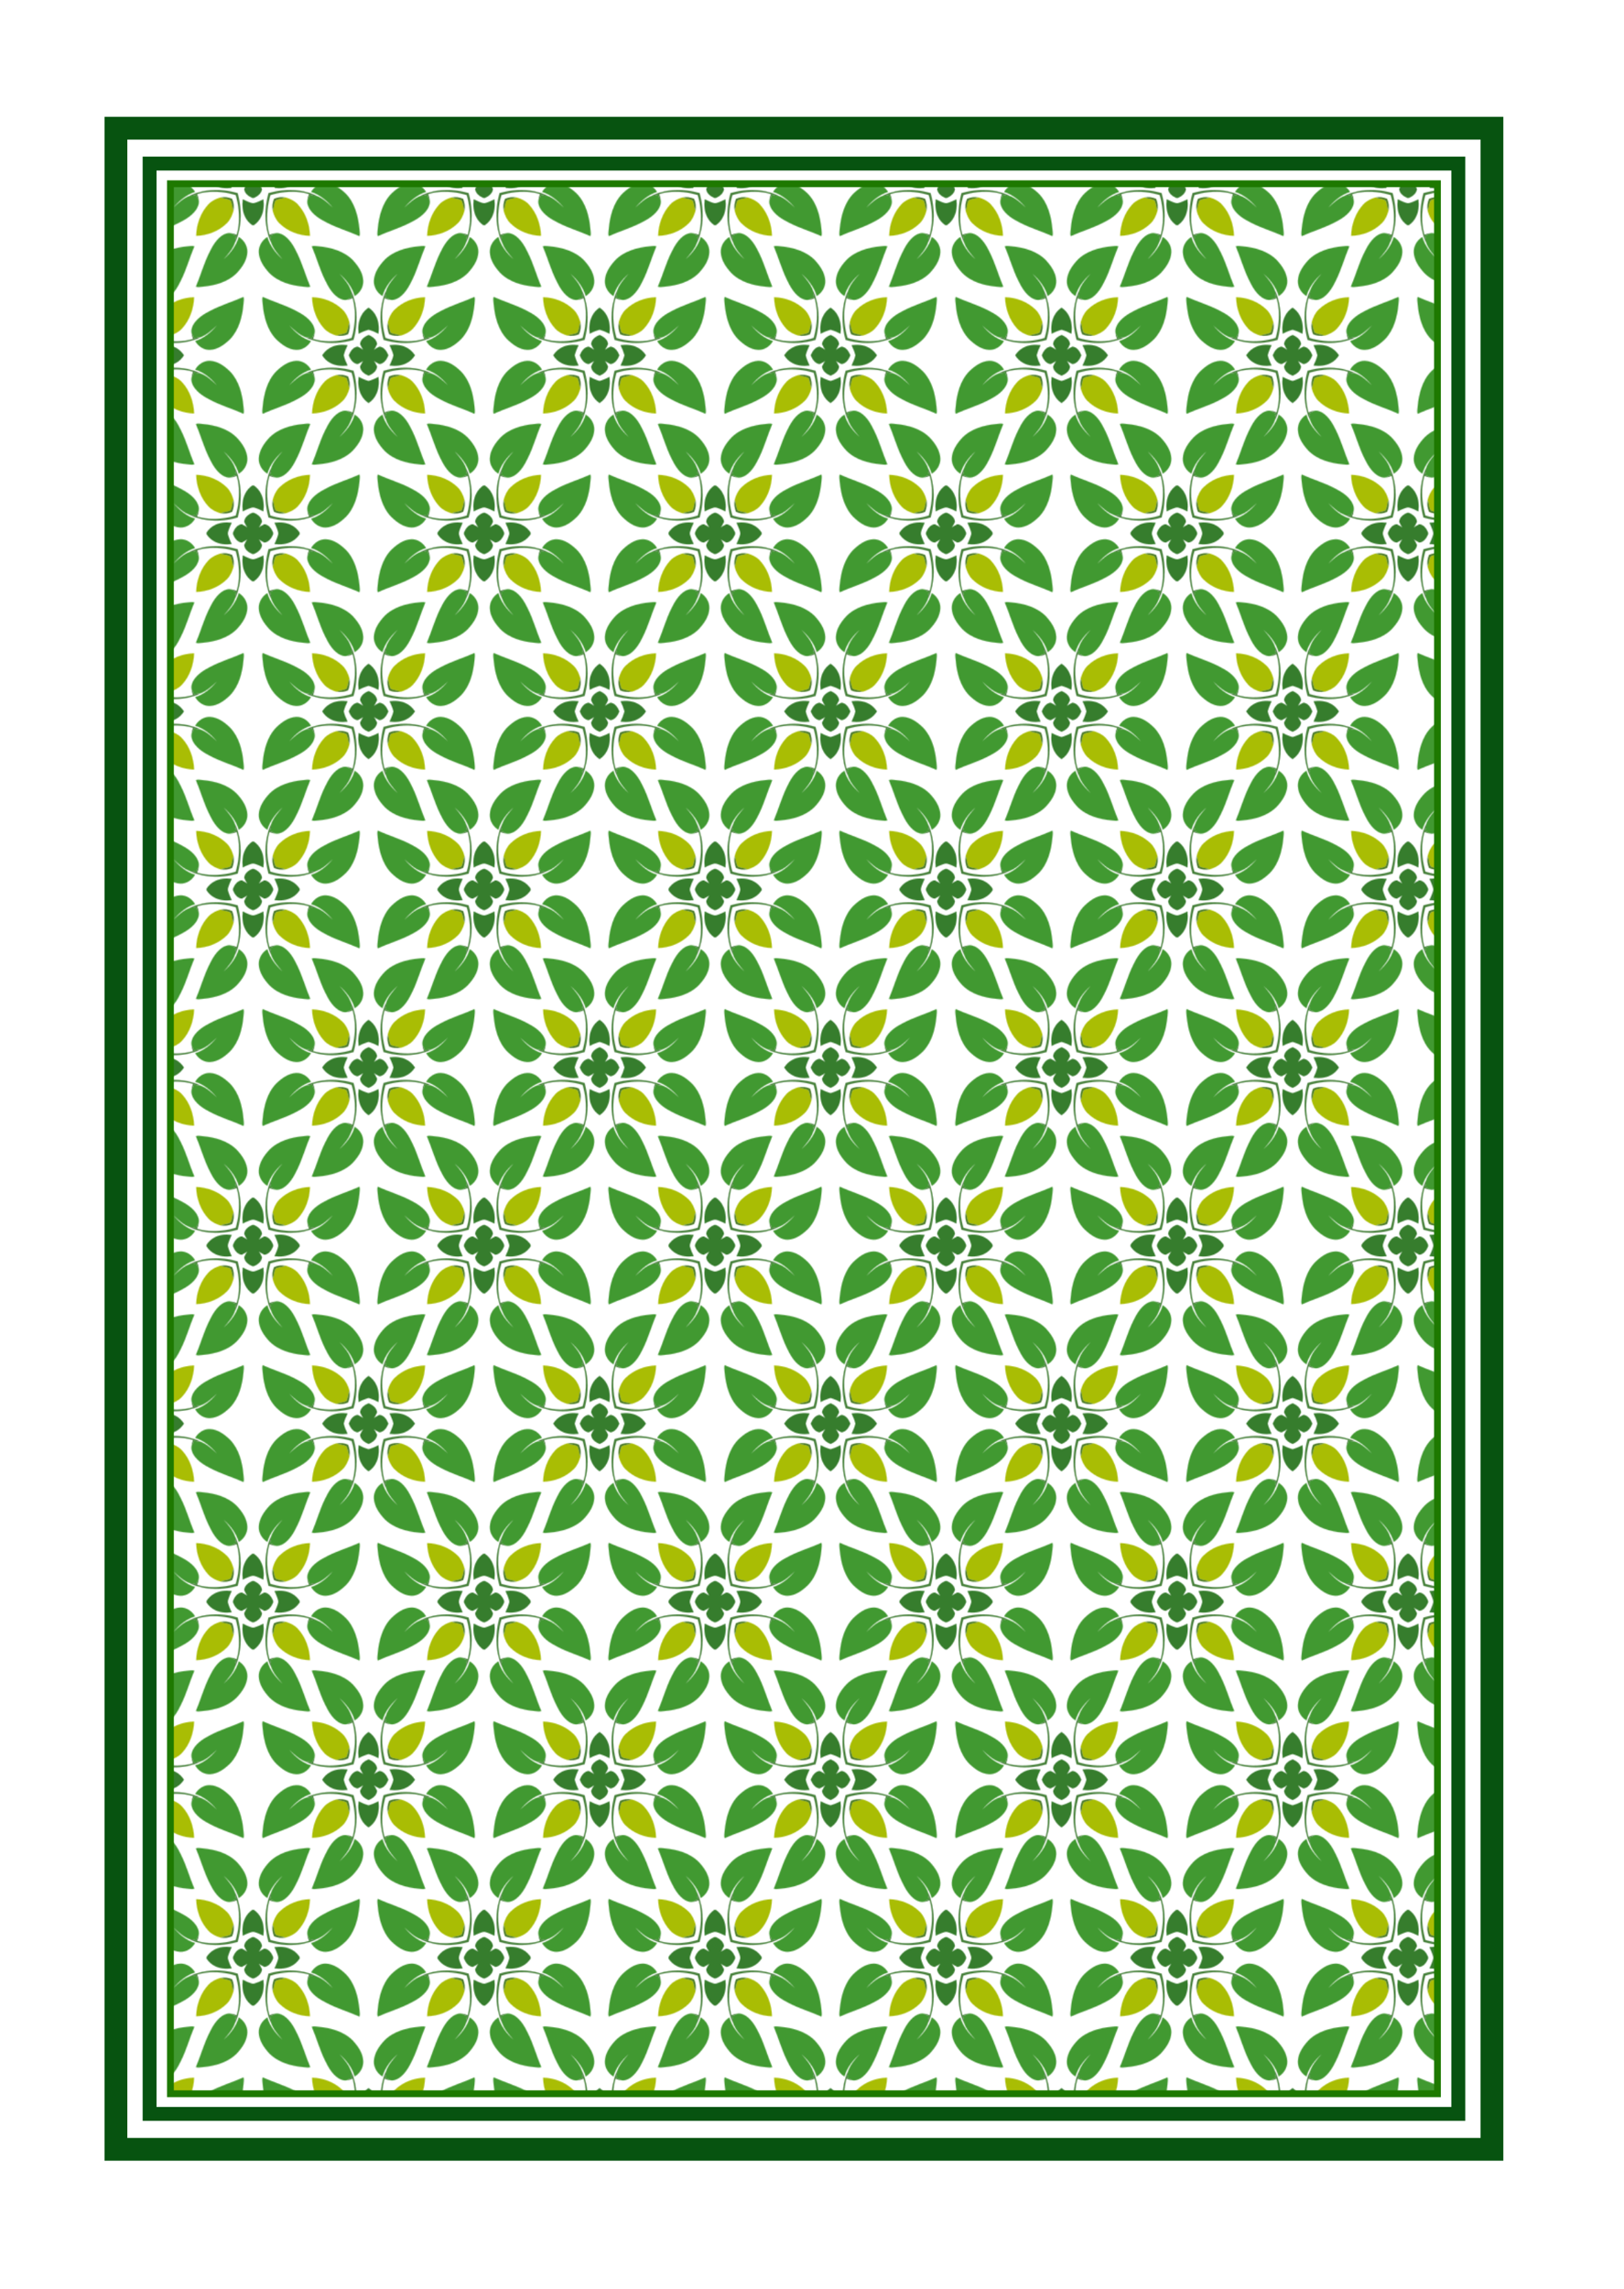 <?xml version="1.0" encoding="UTF-8" standalone="no"?>
<svg
   id="svg22446"
   version="1.1"
   width="62.472mm"
   height="88mm"
   viewBox="0 0 55 87"

   sodipodi:docname="PLAYING_CARD_BACKS.svg"
   inkscape:version="1.1 (c68e22c387, 2021-05-23)"
   xmlns:inkscape="http://www.inkscape.org/namespaces/inkscape"
   xmlns:sodipodi="http://sodipodi.sourceforge.net/DTD/sodipodi-0.dtd"
   xmlns:xlink="http://www.w3.org/1999/xlink"
   xmlns="http://www.w3.org/2000/svg"
   xmlns:svg="http://www.w3.org/2000/svg"
   xmlns:rdf="http://www.w3.org/1999/02/22-rdf-syntax-ns#"
   xmlns:cc="http://creativecommons.org/ns#"
   xmlns:dc="http://purl.org/dc/elements/1.1/">
       <pattern
       patternTransform="matrix(0.035,0,0,0.036,43.27,451.147)"
       id="pattern5365"
       xlink:href="#New_Pattern_2" />
<pattern xmlns="http://www.w3.org/2000/svg" overflow="visible" viewBox="21.565 -396.69 250.084 375.125" id="New_Pattern_2" patternUnits="userSpaceOnUse" height="375.125" width="250.084">
      <g id="g128">
        <polygon id="polygon2-9" points="21.565,-396.69 271.648,-396.69 271.648,-21.565 21.565,-21.565   " fill="none"/>
        <g id="g20">
          <path id="path4-4" d="M271.648-43.096c4.241,1.746,8.806,4.76,9.219,9.718     c-0.94,2.022-2.009,4.029-3.284,5.878c1.849-1.275,3.857-2.344,5.878-3.284     c4.958,0.414,7.972,4.978,9.718,9.219c-1.746,4.241-4.76,8.806-9.718,9.219     c-2.022-0.94-4.029-2.009-5.878-3.284c1.275,1.849,2.344,3.857,3.284,5.878     c-0.414,4.958-4.978,7.972-9.219,9.718c-4.241-1.746-8.806-4.76-9.219-9.718     c0.94-2.022,2.009-4.029,3.284-5.878c-1.849,1.275-3.857,2.344-5.878,3.284     c-4.958-0.414-7.972-4.978-9.718-9.219c1.746-4.241,4.76-8.806,9.718-9.219     c2.022,0.94,4.029,2.009,5.878,3.284c-1.275-1.849-2.344-3.857-3.284-5.878     C262.843-38.336,267.408-41.35,271.648-43.096z" stroke-width="0.062" stroke="#367D2D" fill="#367D2D"/>
          <path id="path6-4" d="M221.269-21.565c2.145-3.272,4.951-6.068,8.481-7.883     c5.784-3.235,12.637-3.674,19.101-2.9c-1.774,3.437-3.225,7.052-4.233,10.783     c1.008,3.732,2.459,7.346,4.233,10.783c-6.463,0.774-13.316,0.334-19.101-2.9     C226.221-15.497,223.415-18.292,221.269-21.565z" stroke-width="0.062" stroke="#367D2D" fill="#367D2D"/>
          <path id="path8-1" d="M271.648-71.944c3.272,2.145,6.068,4.951,7.883,8.481     c3.235,5.784,3.674,12.637,2.9,19.101c-3.437-1.774-7.052-3.225-10.783-4.233     c-3.732,1.008-7.346,2.459-10.783,4.233c-0.774-6.463-0.334-13.316,2.901-19.101     C265.581-66.992,268.376-69.798,271.648-71.944z" stroke-width="0.062" stroke="#367D2D" fill="#367D2D"/>
          <path id="path10-3" d="M171.079-38.717     c5.99,5.689,13.355,11.017,21.918,11.373c6.625,0.256,12.782-3.674,16.055-9.319     c-9.414-2.767-17.186-9.136-23.532-16.428c5.428,4.938,11.145,10.177,18.154,12.576     c2.299-0.417,4.537,0.251,6.614,1.191c0.529-1.932,1.392-3.752,2.566-5.383     c0.98-3.318-0.406-6.998-2.143-9.859c-4.342-6.625-11.451-10.772-18.394-14.218     c-11.479-5.857-23.972-9.33-35.752-14.474c-0.896,2.466-0.039,5.094,0.039,7.621     C157.846-62.36,161.465-48.498,171.079-38.717z" stroke-width="0.062" stroke="#419931" fill="#419931"/>
          <path id="path12-1" d="M254.496-122.134     c5.689,5.99,11.017,13.355,11.373,21.918c0.256,6.625-3.674,12.782-9.319,16.055     c-2.767-9.414-9.136-17.186-16.428-23.532c4.938,5.428,10.177,11.145,12.576,18.154     c-0.417,2.299,0.251,4.537,1.191,6.614c-1.932,0.529-3.752,1.392-5.383,2.566     c-3.318,0.98-6.998-0.406-9.859-2.143c-6.625-4.342-10.772-11.451-14.218-18.394     c-5.857-11.479-9.33-23.972-14.474-35.752c2.466-0.896,5.094-0.039,7.621,0.039     C230.853-135.367,244.715-131.748,254.496-122.134z" stroke-width="0.062" stroke="#419931" fill="#419931"/>
          <path id="path14-4" d="M247.749-45.464c-3.325,1.695-7.158,1.754-10.661,2.956     l-0.317,0.106c-4.916-1.397-9.781-3.613-13.328-7.393c-8.432-8.86-12.848-21.023-13.182-33.157     c12.134,0.335,24.297,4.75,33.157,13.182c3.78,3.546,5.996,8.412,7.393,13.328l-0.106,0.317     C249.503-52.622,249.444-48.789,247.749-45.464z" stroke-width="0.062" stroke="#A9BD04" fill="#A9BD04"/>
          <path id="path16-2" d="M255.335-37.877     c-12.464,3.505-25.674,4.39-38.384,1.799c-4.532-1.113-9.169-2.177-13.277-4.437     c2.299-0.417,4.537,0.251,6.614,1.191c0.529-1.932,1.392-3.752,2.566-5.383     c-0.061,2.032-0.768,3.953-1.536,5.812c11.195,3.29,23.215,3.106,34.583,0.824     c2.49-0.517,4.952-1.14,7.38-1.861c0.721-2.429,1.343-4.89,1.861-7.38c2.283-11.368,2.466-23.387-0.824-34.583     c-1.859,0.768-3.78,1.475-5.812,1.536c1.631-1.175,3.452-2.038,5.383-2.566     c-0.941-2.076-1.609-4.314-1.191-6.614c2.26,4.109,3.324,8.746,4.437,13.277     C259.726-63.551,258.841-50.341,255.335-37.877z" stroke-width="0.062" stroke="#46803A" fill="#46803A"/>
          <path id="path18-4" d="M249.328-43.885c-3.862,1.609-8.101,2.31-12.241,1.377     c3.503-1.202,7.336-1.262,10.661-2.956c1.695-3.325,1.754-7.158,2.956-10.661     C251.638-51.986,250.937-47.746,249.328-43.885z" stroke-width="0.062" stroke="#477823" fill="#477823"/>
        </g>
        <g id="g38">
          <path id="path22-3" d="M21.565-43.096c4.241,1.746,8.806,4.76,9.219,9.718     c-0.94,2.022-2.009,4.029-3.284,5.878c1.849-1.275,3.857-2.344,5.878-3.284     c4.958,0.414,7.972,4.978,9.718,9.219c-1.746,4.241-4.76,8.806-9.718,9.219     c-2.022-0.94-4.029-2.009-5.878-3.284c1.275,1.849,2.344,3.857,3.284,5.878     c-0.414,4.958-4.978,7.972-9.219,9.718c-4.241-1.746-8.806-4.76-9.219-9.718     c0.94-2.022,2.009-4.029,3.284-5.878c-1.849,1.275-3.857,2.344-5.878,3.284     c-4.958-0.414-7.972-4.978-9.718-9.219c1.746-4.241,4.76-8.806,9.718-9.219     c2.022,0.94,4.029,2.009,5.878,3.284c-1.275-1.849-2.344-3.857-3.284-5.878     C12.759-38.336,17.324-41.35,21.565-43.096z" stroke-width="0.062" stroke="#367D2D" fill="#367D2D"/>
          <path id="path24-6" d="M71.944-21.565c-2.145,3.272-4.951,6.068-8.481,7.883     c-5.784,3.235-12.637,3.674-19.101,2.9c1.774-3.437,3.225-7.052,4.233-10.783     c-1.008-3.732-2.459-7.346-4.233-10.783c6.463-0.774,13.316-0.334,19.101,2.9     C66.992-27.632,69.798-24.837,71.944-21.565z" stroke-width="0.062" stroke="#367D2D" fill="#367D2D"/>
          <path id="path26-3" d="M21.565-71.944c3.272,2.145,6.068,4.951,7.883,8.481     c3.235,5.784,3.674,12.637,2.9,19.101c-3.437-1.774-7.052-3.225-10.783-4.233     c-3.732,1.008-7.346,2.459-10.783,4.233c-0.774-6.463-0.334-13.316,2.9-19.101     C15.497-66.992,18.292-69.798,21.565-71.944z" stroke-width="0.062" stroke="#367D2D" fill="#367D2D"/>
          <path id="path28-6" d="M38.717-122.134     c-5.689,5.99-11.017,13.355-11.373,21.918c-0.256,6.625,3.674,12.782,9.319,16.055     c2.767-9.414,9.136-17.186,16.428-23.532c-4.938,5.428-10.177,11.145-12.576,18.154     c0.417,2.299-0.251,4.537-1.191,6.614c1.932,0.529,3.752,1.392,5.383,2.566     c3.318,0.98,6.998-0.406,9.859-2.143c6.625-4.342,10.772-11.451,14.218-18.394     c5.856-11.479,9.33-23.972,14.474-35.752c-2.466-0.896-5.094-0.039-7.621,0.039     C62.36-135.367,48.498-131.748,38.717-122.134z" stroke-width="0.062" stroke="#419931" fill="#419931"/>
          <path id="path30-1" d="M122.134-38.717     c-5.99,5.689-13.355,11.017-21.918,11.373c-6.625,0.256-12.782-3.674-16.055-9.319     c9.414-2.767,17.186-9.136,23.532-16.428c-5.428,4.938-11.145,10.177-18.154,12.576     c-2.299-0.417-4.537,0.251-6.614,1.191c-0.529-1.932-1.392-3.752-2.566-5.383     c-0.98-3.318,0.406-6.998,2.143-9.859c4.342-6.625,11.451-10.772,18.394-14.218     c11.479-5.857,23.972-9.33,35.752-14.474c0.896,2.466,0.039,5.094-0.039,7.621     C135.367-62.36,131.748-48.498,122.134-38.717z" stroke-width="0.062" stroke="#419931" fill="#419931"/>
          <path id="path32-0" d="M56.125-42.508l0.317,0.106     c4.916-1.397,9.781-3.613,13.328-7.393c8.432-8.86,12.848-21.023,13.182-33.157     c-12.134,0.335-24.297,4.75-33.157,13.182c-3.78,3.546-5.996,8.412-7.393,13.328l0.106,0.317     c1.202,3.503,1.262,7.336,2.956,10.661C48.789-43.77,52.622-43.71,56.125-42.508z" stroke-width="0.062" stroke="#A9BD04" fill="#A9BD04"/>
          <path id="path34-6" d="M76.261-36.078c4.532-1.113,9.169-2.177,13.277-4.437     c-2.299-0.417-4.537,0.251-6.614,1.191c-0.529-1.932-1.392-3.752-2.566-5.383     c0.061,2.032,0.768,3.953,1.536,5.812c-11.195,3.29-23.215,3.106-34.583,0.824     c-2.49-0.517-4.952-1.14-7.38-1.861c-0.721-2.429-1.343-4.89-1.861-7.38     c-2.283-11.368-2.466-23.387,0.824-34.583c1.859,0.768,3.78,1.475,5.812,1.536     c-1.631-1.175-3.452-2.038-5.383-2.566c0.941-2.076,1.609-4.314,1.191-6.614     c-2.26,4.109-3.324,8.746-4.437,13.277c-2.591,12.71-1.706,25.92,1.799,38.384     C50.341-34.372,63.551-33.487,76.261-36.078z" stroke-width="0.062" stroke="#46803A" fill="#46803A"/>
          <path id="path36-1" d="M56.125-42.508c-3.503-1.202-7.336-1.262-10.661-2.956     c-1.695-3.325-1.754-7.158-2.956-10.661c-0.933,4.139-0.232,8.379,1.377,12.241     C47.746-42.276,51.986-41.575,56.125-42.508z" stroke-width="0.062" stroke="#477823" fill="#477823"/>
        </g>
        <g id="g90">
          <path id="path40-9" d="M146.606-230.659c4.241,1.746,8.806,4.76,9.219,9.718     c-0.94,2.022-2.009,4.029-3.284,5.878c1.849-1.275,3.857-2.344,5.878-3.284     c4.958,0.414,7.972,4.978,9.718,9.219c-1.746,4.241-4.76,8.806-9.718,9.219     c-2.022-0.94-4.029-2.009-5.878-3.284c1.275,1.849,2.344,3.857,3.284,5.878     c-0.414,4.958-4.978,7.972-9.219,9.718c-4.241-1.746-8.806-4.76-9.219-9.718     c0.94-2.022,2.009-4.029,3.284-5.878c-1.849,1.275-3.857,2.344-5.878,3.284     c-4.958-0.414-7.972-4.978-9.718-9.219c1.746-4.241,4.76-8.806,9.718-9.219     c2.022,0.94,4.029,2.009,5.878,3.284c-1.275-1.849-2.344-3.857-3.284-5.878     C137.801-225.899,142.366-228.913,146.606-230.659z" stroke-width="0.062" stroke="#367D2D" fill="#367D2D"/>
          <path id="path42-2" d="M196.985-209.127c-2.145,3.272-4.951,6.068-8.481,7.883     c-5.784,3.235-12.637,3.674-19.101,2.9c1.774-3.437,3.225-7.052,4.233-10.783     c-1.008-3.732-2.459-7.346-4.233-10.783c6.463-0.774,13.316-0.334,19.101,2.9     C192.034-215.195,194.84-212.4,196.985-209.127z" stroke-width="0.062" stroke="#367D2D" fill="#367D2D"/>
          <path id="path44-7" d="M146.606-158.749c-3.272-2.145-6.068-4.951-7.883-8.481     c-3.235-5.784-3.674-12.637-2.9-19.101c3.437,1.774,7.052,3.225,10.783,4.233     c3.732-1.008,7.346-2.459,10.783-4.233c0.774,6.463,0.334,13.316-2.9,19.101     C152.674-163.7,149.879-160.894,146.606-158.749z" stroke-width="0.062" stroke="#367D2D" fill="#367D2D"/>
          <path id="path46-7" d="M96.228-209.127c2.145-3.272,4.951-6.068,8.481-7.883     c5.784-3.235,12.637-3.674,19.101-2.9c-1.774,3.437-3.225,7.052-4.233,10.783     c1.008,3.732,2.459,7.346,4.233,10.783c-6.463,0.774-13.316,0.334-19.101-2.9     C101.179-203.06,98.373-205.855,96.228-209.127z" stroke-width="0.062" stroke="#367D2D" fill="#367D2D"/>
          <path id="path48-7" d="M146.606-259.506c3.272,2.145,6.068,4.951,7.883,8.481     c3.235,5.784,3.674,12.637,2.9,19.101c-3.437-1.774-7.052-3.225-10.783-4.233     c-3.732,1.008-7.346,2.459-10.783,4.233c-0.774-6.463-0.334-13.316,2.9-19.101     C140.539-254.555,143.334-257.361,146.606-259.506z" stroke-width="0.062" stroke="#367D2D" fill="#367D2D"/>
          <path id="path50-7" d="M163.759-309.697     c-5.689,5.99-11.017,13.355-11.373,21.918c-0.256,6.625,3.674,12.782,9.319,16.055     c2.767-9.414,9.136-17.186,16.428-23.532c-4.938,5.428-10.177,11.145-12.576,18.154     c0.417,2.299-0.251,4.537-1.191,6.614c1.932,0.529,3.752,1.392,5.383,2.566     c3.318,0.98,6.998-0.406,9.859-2.143c6.625-4.342,10.772-11.451,14.218-18.394     c5.857-11.479,9.33-23.972,14.474-35.752c-2.466-0.896-5.094-0.039-7.621,0.039     C187.402-322.93,173.54-319.311,163.759-309.697z" stroke-width="0.062" stroke="#419931" fill="#419931"/>
          <path id="path52-4" d="M46.037-226.28     c5.99,5.689,13.355,11.017,21.918,11.373c6.625,0.256,12.782-3.674,16.055-9.319     c-9.414-2.767-17.186-9.136-23.532-16.428c5.428,4.938,11.145,10.177,18.154,12.576     c2.299-0.417,4.537,0.251,6.614,1.191c0.529-1.932,1.392-3.752,2.566-5.383     c0.98-3.318-0.406-6.998-2.143-9.859c-4.342-6.625-11.451-10.772-18.394-14.218     c-11.479-5.856-23.972-9.33-35.752-14.474c-0.896,2.466-0.039,5.094,0.039,7.621     C32.804-249.923,36.423-236.061,46.037-226.28z" stroke-width="0.062" stroke="#419931" fill="#419931"/>
          <path id="path54-1" d="M129.454-108.558     c5.689-5.99,11.017-13.355,11.373-21.918c0.256-6.625-3.674-12.782-9.319-16.055     c-2.767,9.414-9.136,17.186-16.428,23.532c4.938-5.428,10.177-11.145,12.576-18.154     c-0.417-2.299,0.251-4.537,1.191-6.614c-1.932-0.529-3.752-1.392-5.383-2.566     c-3.318-0.98-6.998,0.406-9.859,2.143c-6.625,4.342-10.772,11.451-14.218,18.394     c-5.857,11.479-9.33,23.972-14.474,35.752c2.466,0.896,5.094,0.039,7.621-0.039     C105.811-95.325,119.673-98.944,129.454-108.558z" stroke-width="0.062" stroke="#419931" fill="#419931"/>
          <path id="path56-8" d="M247.176-191.975     c-5.99-5.689-13.355-11.017-21.918-11.373c-6.625-0.256-12.782,3.674-16.055,9.319     c9.414,2.767,17.186,9.136,23.532,16.428c-5.428-4.938-11.145-10.177-18.154-12.576     c-2.299,0.417-4.537-0.251-6.614-1.191c-0.529,1.932-1.392,3.752-2.566,5.383     c-0.98,3.318,0.406,6.998,2.143,9.859c4.342,6.625,11.451,10.772,18.394,14.218     c11.479,5.857,23.972,9.33,35.752,14.474c0.896-2.466,0.039-5.094-0.039-7.621     C260.409-168.332,256.79-182.194,247.176-191.975z" stroke-width="0.062" stroke="#419931" fill="#419931"/>
          <path id="path58-4" d="M247.176-226.28     c-5.99,5.689-13.355,11.017-21.918,11.373c-6.625,0.256-12.782-3.674-16.055-9.319     c9.414-2.767,17.186-9.136,23.532-16.428c-5.428,4.938-11.145,10.177-18.154,12.576     c-2.299-0.417-4.537,0.251-6.614,1.191c-0.529-1.932-1.392-3.752-2.566-5.383     c-0.98-3.318,0.406-6.998,2.143-9.859c4.342-6.625,11.451-10.772,18.394-14.218     c11.479-5.856,23.972-9.33,35.752-14.474c0.896,2.466,0.039,5.094-0.039,7.621     C260.409-249.923,256.79-236.061,247.176-226.28z" stroke-width="0.062" stroke="#419931" fill="#419931"/>
          <path id="path60" d="M129.454-309.697     c5.689,5.99,11.017,13.355,11.373,21.918c0.256,6.625-3.674,12.782-9.319,16.055     c-2.767-9.414-9.136-17.186-16.428-23.532c4.938,5.428,10.177,11.145,12.576,18.154     c-0.417,2.299,0.251,4.537,1.191,6.614c-1.932,0.529-3.752,1.392-5.383,2.566     c-3.318,0.98-6.998-0.406-9.859-2.143c-6.625-4.342-10.772-11.451-14.218-18.394     c-5.857-11.479-9.33-23.972-14.474-35.752c2.466-0.896,5.094-0.039,7.621,0.039     C105.811-322.93,119.673-319.311,129.454-309.697z" stroke-width="0.062" stroke="#419931" fill="#419931"/>
          <path id="path62-7" d="M46.037-191.975     c5.99-5.689,13.355-11.017,21.918-11.373c6.625-0.256,12.782,3.674,16.055,9.319     c-9.414,2.767-17.186,9.136-23.532,16.428c5.428-4.938,11.145-10.177,18.154-12.576     c2.299,0.417,4.537-0.251,6.614-1.191c0.529,1.932,1.392,3.752,2.566,5.383     c0.98,3.318-0.406,6.998-2.143,9.859c-4.342,6.625-11.451,10.772-18.394,14.218     c-11.479,5.857-23.972,9.33-35.752,14.474c-0.896-2.466-0.039-5.094,0.039-7.621     C32.804-168.332,36.423-182.194,46.037-191.975z" stroke-width="0.062" stroke="#419931" fill="#419931"/>
          <path id="path64-8" d="M163.759-108.558     c-5.689-5.99-11.017-13.355-11.373-21.918c-0.256-6.625,3.674-12.782,9.319-16.055     c2.767,9.414,9.136,17.186,16.428,23.532c-4.938-5.428-10.177-11.145-12.576-18.154     c0.417-2.299-0.251-4.537-1.191-6.614c1.932-0.529,3.752-1.392,5.383-2.566     c3.318-0.98,6.998,0.406,9.859,2.143c6.625,4.342,10.772,11.451,14.218,18.394     c5.857,11.479,9.33,23.972,14.474,35.752c-2.466,0.896-5.094,0.039-7.621-0.039     C187.402-95.325,173.54-98.944,163.759-108.558z" stroke-width="0.062" stroke="#419931" fill="#419931"/>
          <path id="path66-2" d="M181.167-230.071l0.317,0.106     c4.916-1.397,9.781-3.613,13.328-7.393c8.432-8.86,12.848-21.023,13.182-33.157     c-12.134,0.335-24.297,4.75-33.157,13.182c-3.78,3.546-5.996,8.412-7.393,13.328l0.106,0.317     c1.202,3.503,1.262,7.336,2.956,10.661C173.831-231.332,177.664-231.273,181.167-230.071z" stroke-width="0.062" stroke="#A9BD04" fill="#A9BD04"/>
          <path id="path68-2" d="M170.506-185.228c3.325-1.695,7.158-1.754,10.661-2.956     l0.317-0.106c4.916,1.397,9.781,3.613,13.328,7.393c8.432,8.86,12.848,21.023,13.182,33.157     c-12.134-0.335-24.297-4.75-33.157-13.182c-3.78-3.546-5.996-8.412-7.393-13.328l0.106-0.317     C168.752-178.07,168.811-181.903,170.506-185.228z" stroke-width="0.062" stroke="#A9BD04" fill="#A9BD04"/>
          <path id="path70-7" d="M122.707-185.228c1.695,3.325,1.754,7.158,2.956,10.661     l0.106,0.317c-1.397,4.916-3.613,9.781-7.393,13.328c-8.86,8.432-21.023,12.848-33.157,13.182     c0.335-12.134,4.75-24.297,13.182-33.157c3.546-3.78,8.412-5.996,13.328-7.393l0.317,0.106     C115.549-186.982,119.382-186.923,122.707-185.228z" stroke-width="0.062" stroke="#A9BD04" fill="#A9BD04"/>
          <path id="path72-1" d="M122.707-233.027c-3.325,1.695-7.158,1.754-10.661,2.956     l-0.317,0.106c-4.916-1.397-9.781-3.613-13.328-7.393c-8.432-8.86-12.848-21.023-13.182-33.157     c12.134,0.335,24.297,4.75,33.157,13.182c3.78,3.546,5.996,8.412,7.393,13.328l-0.106,0.317     C124.461-240.185,124.402-236.352,122.707-233.027z" stroke-width="0.062" stroke="#A9BD04" fill="#A9BD04"/>
          <path id="path74-6" d="M201.303-223.641c4.532-1.113,9.169-2.177,13.277-4.437     c-2.299-0.417-4.537,0.251-6.614,1.191c-0.529-1.932-1.392-3.752-2.566-5.383     c0.061,2.032,0.768,3.953,1.536,5.812c-11.195,3.29-23.215,3.106-34.583,0.824     c-2.49-0.517-4.952-1.14-7.38-1.861c-0.721-2.429-1.343-4.89-1.861-7.38     c-2.283-11.368-2.466-23.387,0.824-34.583c1.859,0.768,3.78,1.475,5.812,1.536     c-1.631-1.175-3.452-2.038-5.383-2.566c0.941-2.076,1.609-4.314,1.191-6.614     c-2.26,4.109-3.324,8.746-4.437,13.277c-2.591,12.71-1.706,25.92,1.799,38.384     C175.383-221.935,188.593-221.05,201.303-223.641z" stroke-width="0.062" stroke="#46803A" fill="#46803A"/>
          <path id="path76-7" d="M162.919-192.815     c12.464-3.505,25.674-4.39,38.384-1.799c4.532,1.113,9.169,2.177,13.277,4.437     c-2.299,0.417-4.537-0.251-6.614-1.191c-0.529,1.932-1.392,3.752-2.566,5.383     c0.061-2.032,0.768-3.953,1.536-5.812c-11.195-3.29-23.215-3.106-34.583-0.824     c-2.49,0.517-4.952,1.14-7.38,1.861c-0.721,2.429-1.343,4.89-1.861,7.38     c-2.283,11.368-2.466,23.387,0.824,34.583c1.859-0.768,3.78-1.475,5.812-1.536     c-1.631,1.175-3.452,2.038-5.383,2.566c0.941,2.076,1.609,4.314,1.191,6.614     c-2.26-4.109-3.324-8.746-4.437-13.277C158.529-167.141,159.414-180.351,162.919-192.815z" stroke-width="0.062" stroke="#46803A" fill="#46803A"/>
          <path id="path78-0" d="M130.294-192.815     c3.505,12.464,4.39,25.674,1.799,38.384c-1.113,4.532-2.177,9.169-4.437,13.277     c-0.417-2.299,0.251-4.537,1.191-6.614c-1.932-0.529-3.752-1.392-5.383-2.566     c2.032,0.061,3.953,0.768,5.812,1.536c3.29-11.195,3.106-23.215,0.824-34.583     c-0.517-2.49-1.14-4.952-1.861-7.38c-2.429-0.721-4.89-1.343-7.38-1.861     c-11.368-2.283-23.387-2.466-34.583,0.824c0.768,1.859,1.475,3.78,1.536,5.812     c-1.175-1.631-2.038-3.452-2.566-5.383c-2.076,0.941-4.314,1.609-6.614,1.191     c4.109-2.26,8.746-3.324,13.277-4.437C104.62-197.205,117.83-196.32,130.294-192.815z" stroke-width="0.062" stroke="#46803A" fill="#46803A"/>
          <path id="path80-5" d="M130.294-225.44     c-12.464,3.505-25.674,4.39-38.384,1.799c-4.532-1.113-9.169-2.177-13.277-4.437     c2.299-0.417,4.537,0.251,6.614,1.191c0.529-1.932,1.392-3.752,2.566-5.383     c-0.061,2.032-0.768,3.953-1.536,5.812c11.195,3.29,23.215,3.106,34.583,0.824     c2.49-0.517,4.952-1.14,7.38-1.861c0.721-2.429,1.343-4.89,1.861-7.38c2.283-11.368,2.466-23.387-0.824-34.583     c-1.859,0.768-3.78,1.475-5.812,1.536c1.631-1.175,3.452-2.038,5.383-2.566     c-0.941-2.076-1.609-4.314-1.191-6.614c2.26,4.109,3.324,8.746,4.437,13.277     C134.684-251.114,133.799-237.904,130.294-225.44z" stroke-width="0.062" stroke="#46803A" fill="#46803A"/>
          <path id="path82-9" d="M181.167-230.071c-3.503-1.202-7.336-1.262-10.661-2.956     c-1.695-3.325-1.754-7.158-2.956-10.661c-0.933,4.139-0.232,8.379,1.377,12.241     C172.788-229.839,177.028-229.137,181.167-230.071z" stroke-width="0.062" stroke="#477823" fill="#477823"/>
          <path id="path84-7" d="M168.926-186.808c3.862-1.609,8.101-2.31,12.241-1.377     c-3.503,1.202-7.336,1.262-10.661,2.956c-1.695,3.325-1.754,7.158-2.956,10.661     C166.616-178.706,167.318-182.946,168.926-186.808z" stroke-width="0.062" stroke="#477823" fill="#477823"/>
          <path id="path86-7" d="M124.287-186.808c1.609,3.862,2.31,8.101,1.377,12.241     c-1.202-3.503-1.262-7.336-2.956-10.661c-3.325-1.695-7.158-1.754-10.661-2.956     C116.185-189.118,120.425-188.416,124.287-186.808z" stroke-width="0.062" stroke="#477823" fill="#477823"/>
          <path id="path88-7" d="M124.287-231.447c-3.862,1.609-8.101,2.31-12.241,1.377     c3.503-1.202,7.336-1.262,10.661-2.956c1.695-3.325,1.754-7.158,2.956-10.661     C126.597-239.549,125.895-235.309,124.287-231.447z" stroke-width="0.062" stroke="#477823" fill="#477823"/>
        </g>
        <g id="g108">
          <path id="path92-8" d="M271.648-418.221c4.241,1.746,8.806,4.76,9.219,9.718     c-0.94,2.022-2.009,4.029-3.284,5.878c1.849-1.275,3.857-2.344,5.878-3.284     c4.958,0.414,7.972,4.978,9.718,9.219c-1.746,4.241-4.76,8.806-9.718,9.219     c-2.022-0.94-4.029-2.009-5.878-3.284c1.275,1.849,2.344,3.857,3.284,5.878     c-0.414,4.958-4.978,7.972-9.219,9.718c-4.241-1.746-8.806-4.76-9.219-9.718     c0.94-2.022,2.009-4.029,3.284-5.878c-1.849,1.275-3.857,2.344-5.878,3.284     c-4.958-0.414-7.972-4.978-9.718-9.219c1.746-4.241,4.76-8.806,9.718-9.219     c2.022,0.94,4.029,2.009,5.878,3.284c-1.275-1.849-2.344-3.857-3.284-5.878     C262.843-413.461,267.408-416.476,271.648-418.221z" stroke-width="0.062" stroke="#367D2D" fill="#367D2D"/>
          <path id="path94-5" d="M271.648-346.311c-3.272-2.145-6.068-4.951-7.883-8.481     c-3.235-5.784-3.674-12.637-2.901-19.101c3.437,1.774,7.052,3.225,10.783,4.233     c3.732-1.008,7.346-2.459,10.783-4.233c0.774,6.463,0.334,13.316-2.9,19.101     C277.716-351.262,274.921-348.457,271.648-346.311z" stroke-width="0.062" stroke="#367D2D" fill="#367D2D"/>
          <path id="path96-3" d="M221.269-396.69c2.145-3.272,4.951-6.068,8.481-7.883     c5.784-3.235,12.637-3.674,19.101-2.9c-1.774,3.437-3.225,7.052-4.233,10.783     c1.008,3.732,2.459,7.346,4.233,10.783c-6.463,0.774-13.316,0.334-19.101-2.9     C226.221-390.623,223.415-393.418,221.269-396.69z" stroke-width="0.062" stroke="#367D2D" fill="#367D2D"/>
          <path id="path98-5" d="M254.496-296.121     c5.689-5.99,11.017-13.355,11.373-21.918c0.256-6.625-3.674-12.782-9.319-16.055     c-2.767,9.414-9.136,17.186-16.428,23.532c4.938-5.428,10.177-11.145,12.576-18.154     c-0.417-2.299,0.251-4.537,1.191-6.614c-1.932-0.529-3.752-1.392-5.383-2.566     c-3.318-0.98-6.998,0.406-9.859,2.143c-6.625,4.342-10.772,11.451-14.218,18.394     c-5.857,11.479-9.33,23.972-14.474,35.752c2.466,0.896,5.094,0.039,7.621-0.039     C230.853-282.888,244.715-286.507,254.496-296.121z" stroke-width="0.062" stroke="#419931" fill="#419931"/>
          <path id="path100-1" d="M171.079-379.538     c5.99-5.689,13.355-11.017,21.918-11.373c6.625-0.256,12.782,3.674,16.055,9.319     c-9.414,2.767-17.186,9.136-23.532,16.428c5.428-4.938,11.145-10.177,18.154-12.576     c2.299,0.417,4.537-0.251,6.614-1.191c0.529,1.932,1.392,3.752,2.566,5.383     c0.98,3.318-0.406,6.998-2.143,9.859c-4.342,6.625-11.451,10.772-18.394,14.218     c-11.479,5.857-23.972,9.33-35.752,14.474c-0.896-2.466-0.039-5.094,0.039-7.621     C157.846-355.895,161.465-369.757,171.079-379.538z" stroke-width="0.062" stroke="#419931" fill="#419931"/>
          <path id="path102-4" d="M247.749-372.791c1.695,3.325,1.754,7.158,2.956,10.661     l0.106,0.317c-1.397,4.916-3.613,9.781-7.393,13.328c-8.86,8.432-21.023,12.848-33.157,13.182     c0.335-12.134,4.75-24.297,13.182-33.157c3.546-3.78,8.412-5.996,13.328-7.393l0.317,0.106     C240.591-374.545,244.424-374.485,247.749-372.791z" stroke-width="0.062" stroke="#A9BD04" fill="#A9BD04"/>
          <path id="path104-1" d="M255.335-380.377c3.505,12.464,4.39,25.674,1.799,38.384     c-1.113,4.532-2.177,9.169-4.437,13.277c-0.417-2.299,0.251-4.537,1.191-6.614     c-1.932-0.529-3.752-1.392-5.383-2.566c2.032,0.061,3.953,0.768,5.812,1.536     c3.29-11.195,3.106-23.215,0.824-34.583c-0.517-2.49-1.14-4.952-1.861-7.38     c-2.429-0.721-4.89-1.343-7.38-1.861c-11.368-2.283-23.387-2.466-34.583,0.824     c0.768,1.859,1.475,3.78,1.536,5.812c-1.175-1.631-2.038-3.452-2.566-5.383     c-2.076,0.941-4.314,1.609-6.614,1.191c4.109-2.26,8.746-3.324,13.277-4.437     C229.661-384.768,242.872-383.883,255.335-380.377z" stroke-width="0.062" stroke="#46803A" fill="#46803A"/>
          <path id="path106-0" d="M249.328-374.37c1.609,3.862,2.31,8.101,1.377,12.241     c-1.202-3.503-1.262-7.336-2.956-10.661c-3.325-1.695-7.158-1.754-10.661-2.956     C241.227-376.68,245.466-375.979,249.328-374.37z" stroke-width="0.062" stroke="#477823" fill="#477823"/>
        </g>
        <g id="g126">
          <path id="path110-9" d="M21.565-418.221c4.241,1.746,8.806,4.76,9.219,9.718     c-0.94,2.022-2.009,4.029-3.284,5.878c1.849-1.275,3.857-2.344,5.878-3.284     c4.958,0.414,7.972,4.978,9.718,9.219c-1.746,4.241-4.76,8.806-9.718,9.219     c-2.022-0.94-4.029-2.009-5.878-3.284c1.275,1.849,2.344,3.857,3.284,5.878     c-0.414,4.958-4.978,7.972-9.219,9.718c-4.241-1.746-8.806-4.76-9.219-9.718     c0.94-2.022,2.009-4.029,3.284-5.878c-1.849,1.275-3.857,2.344-5.878,3.284     c-4.958-0.414-7.972-4.978-9.718-9.219c1.746-4.241,4.76-8.806,9.718-9.219     c2.022,0.94,4.029,2.009,5.878,3.284c-1.275-1.849-2.344-3.857-3.284-5.878     C12.759-413.461,17.324-416.476,21.565-418.221z" stroke-width="0.062" stroke="#367D2D" fill="#367D2D"/>
          <path id="path112-5" d="M71.944-396.69c-2.145,3.272-4.951,6.068-8.481,7.883     c-5.784,3.235-12.637,3.674-19.101,2.9c1.774-3.437,3.225-7.052,4.233-10.783     c-1.008-3.732-2.459-7.346-4.233-10.783c6.463-0.774,13.316-0.334,19.101,2.9     C66.992-402.758,69.798-399.962,71.944-396.69z" stroke-width="0.062" stroke="#367D2D" fill="#367D2D"/>
          <path id="path114-3" d="M21.565-346.311c-3.272-2.145-6.068-4.951-7.883-8.481     c-3.235-5.784-3.674-12.637-2.9-19.101c3.437,1.774,7.052,3.225,10.783,4.233     c3.732-1.008,7.346-2.459,10.783-4.233c0.774,6.463,0.334,13.316-2.9,19.101     C27.632-351.262,24.837-348.457,21.565-346.311z" stroke-width="0.062" stroke="#367D2D" fill="#367D2D"/>
          <path id="path116-1" d="M122.134-379.538     c-5.99-5.689-13.355-11.017-21.918-11.373c-6.625-0.256-12.782,3.674-16.055,9.319     c9.414,2.767,17.186,9.136,23.532,16.428c-5.428-4.938-11.145-10.177-18.154-12.576     c-2.299,0.417-4.537-0.251-6.614-1.191c-0.529,1.932-1.392,3.752-2.566,5.383     c-0.98,3.318,0.406,6.998,2.143,9.859c4.342,6.625,11.451,10.772,18.394,14.218     c11.479,5.857,23.972,9.33,35.752,14.474c0.896-2.466,0.039-5.094-0.039-7.621     C135.367-355.895,131.748-369.757,122.134-379.538z" stroke-width="0.062" stroke="#419931" fill="#419931"/>
          <path id="path118" d="M38.717-296.121     c-5.689-5.99-11.017-13.355-11.373-21.918c-0.256-6.625,3.674-12.782,9.319-16.055     c2.767,9.414,9.136,17.186,16.428,23.532c-4.938-5.428-10.177-11.145-12.576-18.154     c0.417-2.299-0.251-4.537-1.191-6.614c1.932-0.529,3.752-1.392,5.383-2.566     c3.318-0.98,6.998,0.406,9.859,2.143c6.625,4.342,10.772,11.451,14.218,18.394     c5.856,11.479,9.33,23.972,14.474,35.752c-2.466,0.896-5.094,0.039-7.621-0.039     C62.36-282.888,48.498-286.507,38.717-296.121z" stroke-width="0.062" stroke="#419931" fill="#419931"/>
          <path id="path120-2" d="M45.464-372.791c3.325-1.695,7.158-1.754,10.661-2.956     l0.317-0.106c4.916,1.397,9.781,3.613,13.328,7.393c8.432,8.86,12.848,21.023,13.182,33.157     c-12.134-0.335-24.297-4.75-33.157-13.182c-3.78-3.546-5.996-8.412-7.393-13.328l0.106-0.317     C43.71-365.633,43.769-369.466,45.464-372.791z" stroke-width="0.062" stroke="#A9BD04" fill="#A9BD04"/>
          <path id="path122-5" d="M37.877-380.377c12.464-3.505,25.674-4.39,38.384-1.799     c4.532,1.113,9.169,2.177,13.277,4.437c-2.299,0.417-4.537-0.251-6.614-1.191     c-0.529,1.932-1.392,3.752-2.566,5.383c0.061-2.032,0.768-3.953,1.536-5.812     c-11.195-3.29-23.215-3.106-34.583-0.824c-2.49,0.517-4.952,1.14-7.38,1.861     c-0.721,2.429-1.343,4.89-1.861,7.38c-2.283,11.368-2.466,23.387,0.824,34.583     c1.859-0.768,3.78-1.475,5.812-1.536c-1.631,1.175-3.452,2.038-5.383,2.566c0.941,2.076,1.609,4.314,1.191,6.614     c-2.26-4.109-3.324-8.746-4.437-13.277C33.487-354.703,34.372-367.914,37.877-380.377z" stroke-width="0.062" stroke="#46803A" fill="#46803A"/>
          <path id="path124" d="M43.885-374.37c3.862-1.609,8.101-2.31,12.241-1.377     c-3.503,1.202-7.336,1.262-10.661,2.956c-1.695,3.325-1.754,7.158-2.956,10.661     C41.575-366.269,42.276-370.508,43.885-374.37z" stroke-width="0.062" stroke="#477823" fill="#477823"/>
        </g>
      </g>
    </pattern>
<g xmlns="http://www.w3.org/2000/svg" id="g36640" transform="translate(-160, -485)">
    <rect ry="2.992" style="fill:#ffffff;stroke:none;stroke-width:0.265;stroke-miterlimit:4;stroke-dasharray:none;stroke-opacity:1" id="rect26432" width="62.472" height="87.473" x="155.958" y="484.549"/>
    <rect style="display:inline;fill:url(#pattern5365);fill-opacity:1;stroke:#1e7900;stroke-width:0.258;stroke-linecap:round;stroke-linejoin:miter;stroke-miterlimit:4;stroke-dasharray:none;stroke-opacity:1" id="rect25578" width="48.186" height="72.604" x="163.101" y="491.984"/>
    <rect style="opacity:1;vector-effect:none;fill:none;fill-opacity:1;stroke:#075310;stroke-width:0.866;stroke-linecap:round;stroke-linejoin:miter;stroke-miterlimit:4;stroke-dasharray:none;stroke-dashoffset:0;stroke-opacity:1" id="rect26434" width="52.331" height="76.827" x="161.028" y="489.873" ry="0"/>
    <rect ry="0" y="491.218" x="162.308" height="74.136" width="49.772" id="rect26436" style="fill:none;stroke:#075310;stroke-width:0.528;stroke-linecap:round;stroke-linejoin:miter;stroke-miterlimit:4;stroke-dasharray:none;stroke-opacity:1"/>
  </g>

</svg>